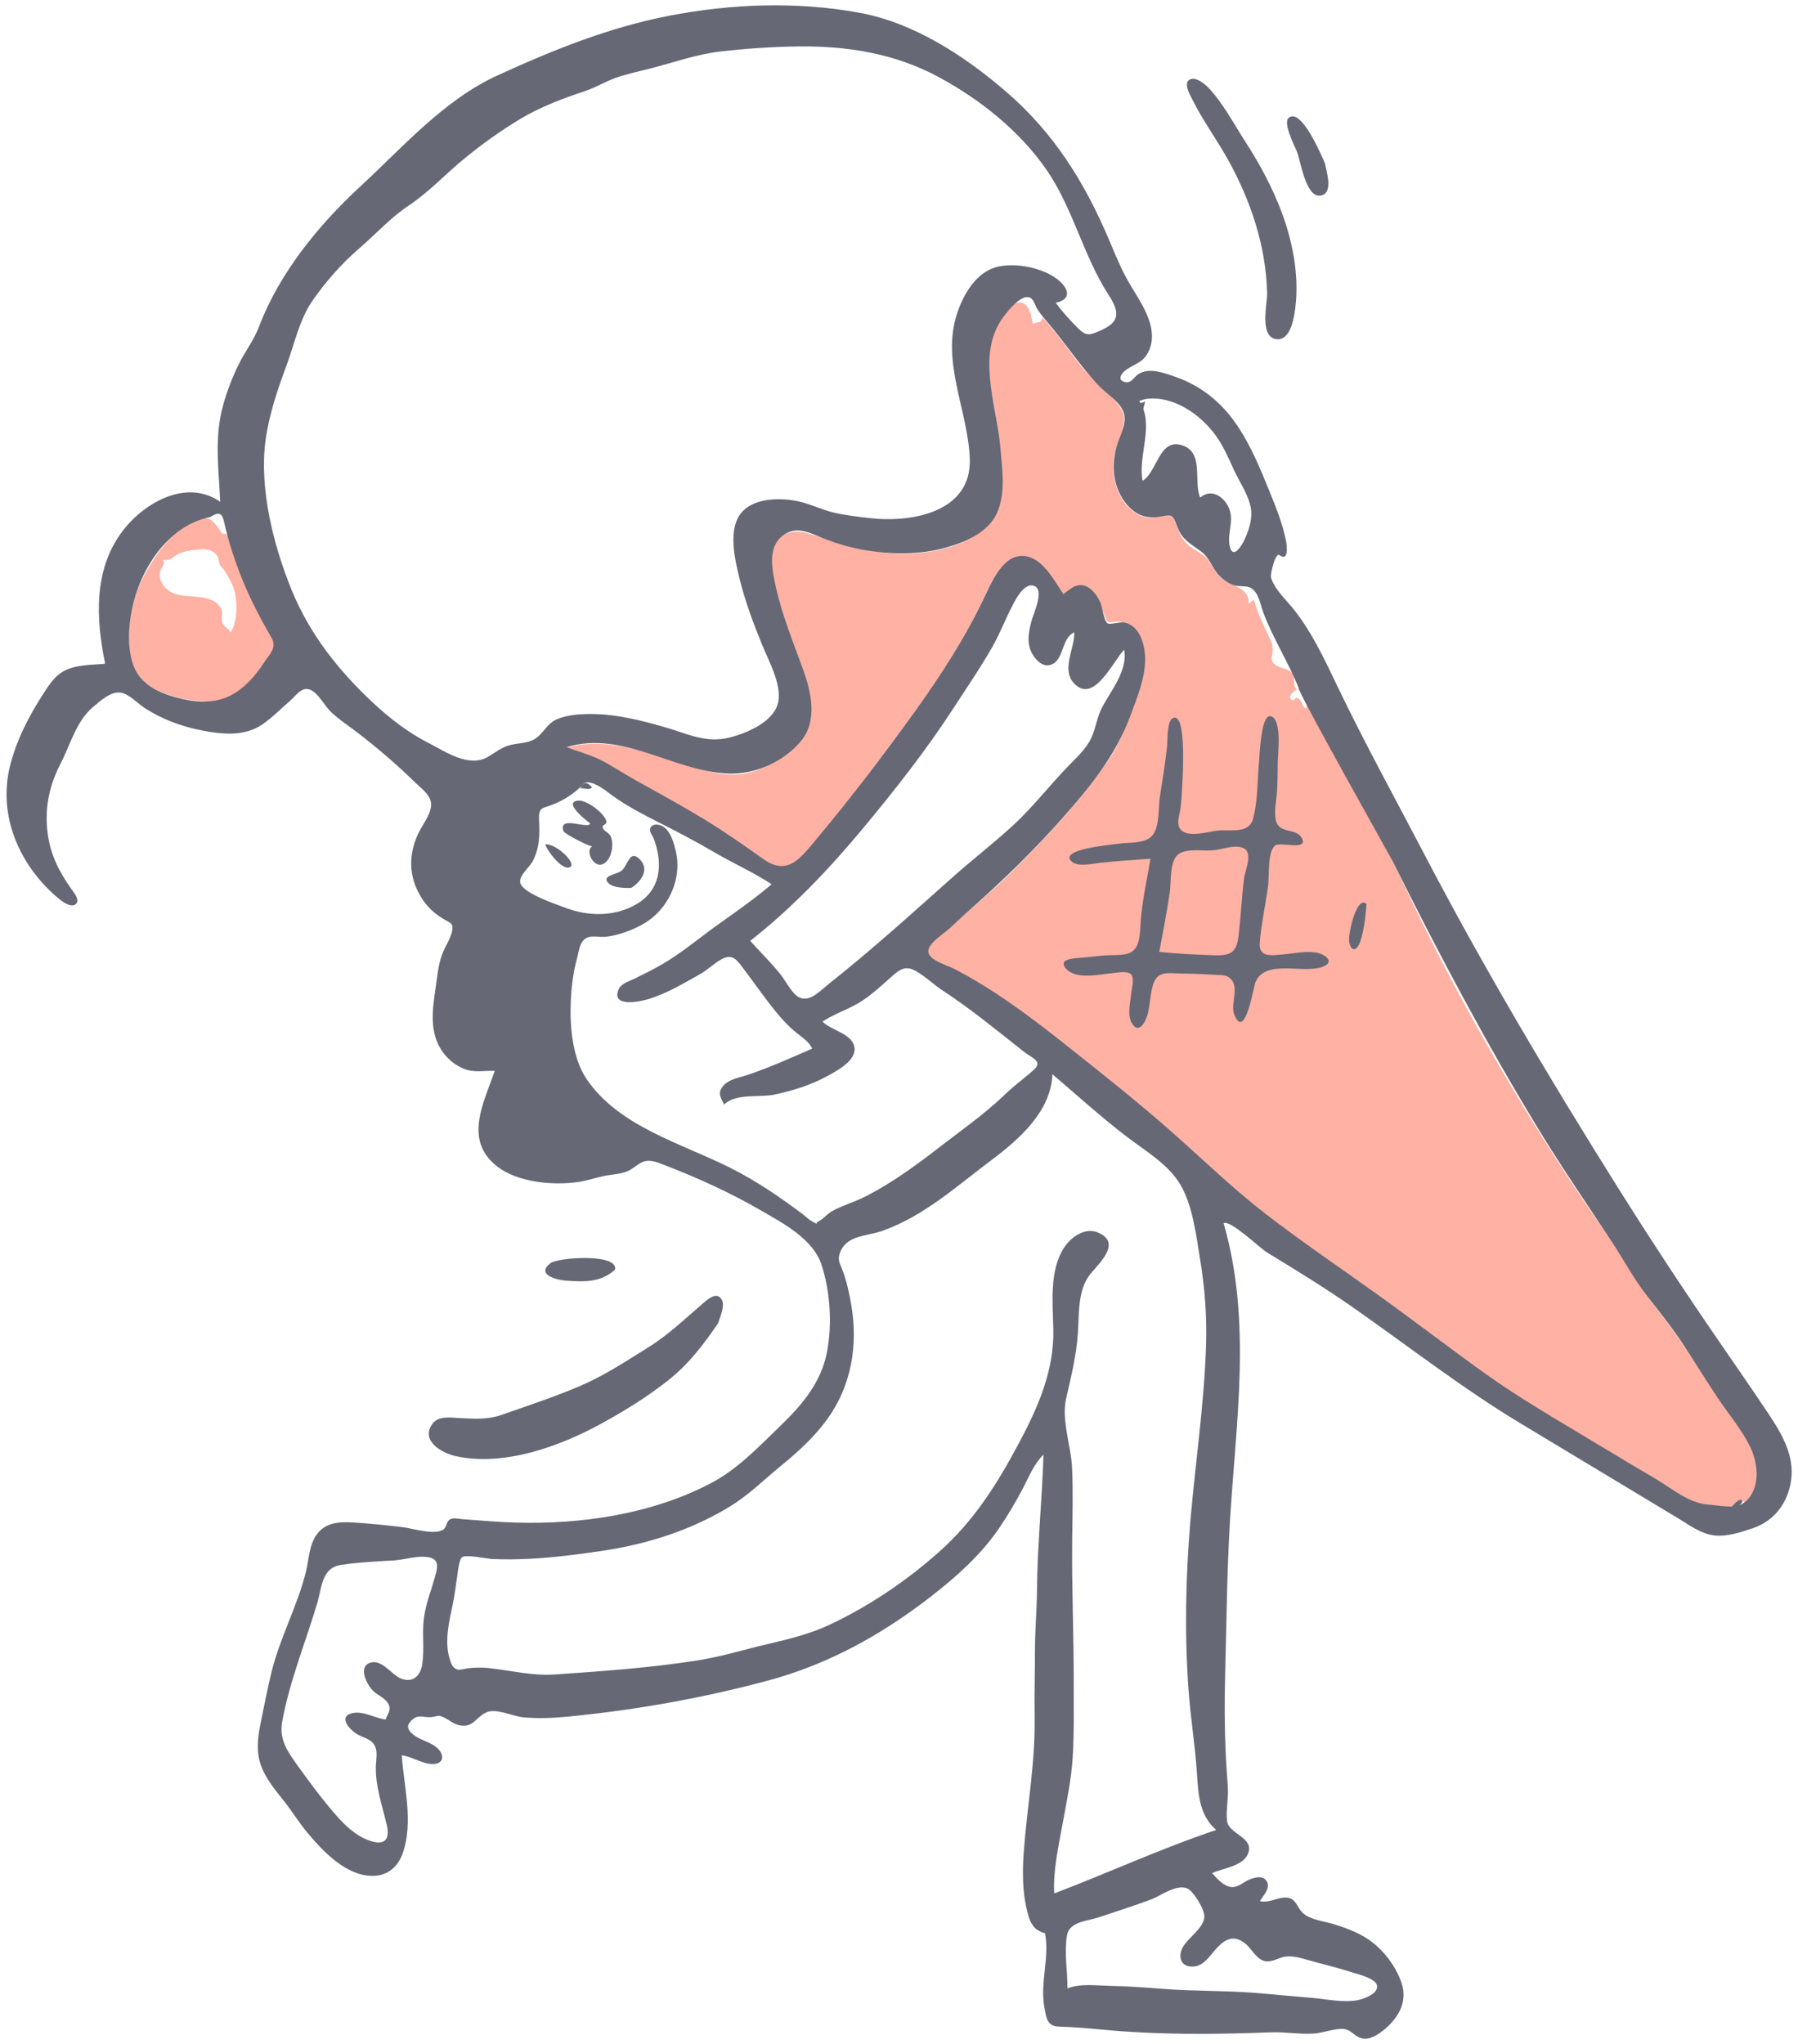 <svg width="205" height="233" viewBox="0 0 205 233" fill="none" xmlns="http://www.w3.org/2000/svg">
<path fill-rule="evenodd" clip-rule="evenodd" d="M193.997 156.417C194.954 157.877 195.912 159.336 196.918 160.761C197.066 160.97 197.217 161.181 197.369 161.394C198.793 163.381 200.319 165.51 200.296 168.038C200.285 169.282 200.105 170.655 198.906 171.323C198.879 170.839 198.185 171.318 197.952 171.479C197.939 171.488 197.926 171.497 197.916 171.504C197.501 171.787 197.418 171.906 197.314 171.929C197.218 171.951 197.103 171.889 196.688 171.798C196.165 171.682 195.671 171.668 195.189 171.655C194.38 171.632 193.608 171.61 192.796 171.111C192.01 170.628 191.227 170.141 190.444 169.654C188.491 168.44 186.539 167.226 184.542 166.075C178.495 162.593 172.509 159.028 166.9 154.866C163.791 152.559 160.597 150.328 157.396 148.093C150.504 143.28 143.585 138.448 137.431 132.796C128.426 124.528 118.977 116.323 108.292 110.275C108.132 110.185 107.905 110.084 107.651 109.971C106.769 109.58 105.565 109.045 105.712 108.295C105.836 107.663 106.892 106.843 107.691 106.223C107.964 106.011 108.207 105.822 108.372 105.673C109.168 104.951 109.975 104.244 110.783 103.536C112.255 102.247 113.727 100.957 115.127 99.586C119.129 95.665 123.101 91.339 126.311 86.739C127.716 84.725 128.502 82.509 129.31 80.232C129.4 79.978 129.49 79.723 129.581 79.468C130.386 77.222 131.129 74.457 129.824 72.236C129.219 71.206 128.384 70.789 127.217 70.867C127.062 70.877 126.934 70.891 126.825 70.903C126.254 70.964 126.233 70.966 125.911 70.104C125.86 69.969 125.811 69.83 125.76 69.691C125.404 68.695 125.027 67.642 124.057 67.082C123.008 66.476 122.265 67.017 121.435 67.621C121.358 67.677 121.281 67.733 121.203 67.788C121.028 67.537 120.847 67.255 120.658 66.959C119.685 65.443 118.474 63.556 116.673 63.432C114.44 63.279 113.166 66.021 112.388 67.694L112.374 67.724C110.08 72.661 107.094 77.273 103.883 81.67C100.403 86.436 96.845 91.284 93.01 95.772C92.835 95.977 92.655 96.202 92.468 96.435C91.79 97.282 91.03 98.233 90.133 98.684C88.96 99.276 87.986 98.72 86.994 98.04C86.45 97.667 85.909 97.292 85.37 96.916C83.59 95.68 81.817 94.448 79.95 93.322C77.886 92.077 75.778 90.912 73.669 89.747C73.024 89.391 72.378 89.034 71.734 88.675C71.253 88.407 70.781 88.117 70.31 87.827C69.592 87.386 68.875 86.945 68.121 86.578C67.456 86.255 66.757 86.025 66.057 85.795C65.532 85.623 65.007 85.45 64.496 85.238C68.595 84.016 72.899 85.438 76.832 86.736C77.098 86.825 77.364 86.912 77.627 86.998C79.777 87.702 82.026 88.435 84.321 88.246C86.307 88.082 88.109 87.019 89.679 85.858C92.518 83.759 92.741 80.606 91.815 77.42C91.189 75.263 90.367 73.155 89.546 71.048C88.971 69.572 88.397 68.097 87.89 66.607C87.33 64.962 86.944 63.214 88.219 61.792C89.359 60.52 90.835 60.364 92.392 60.864C92.546 60.914 92.7 60.964 92.853 61.013C96.442 62.17 99.68 63.215 103.561 63.104C106.724 63.014 110.747 62.116 112.879 59.546C114.047 58.136 114.091 56.199 114.096 54.451C114.102 52.38 113.971 50.297 113.681 48.246C113.57 47.459 113.42 46.671 113.271 45.884C112.726 43.015 112.184 40.159 113.505 37.371C113.899 36.538 114.998 34.597 116.085 34.481C117.258 34.355 117.535 35.762 117.708 36.644C117.729 36.751 117.749 36.85 117.768 36.938C117.947 36.825 118.12 36.79 118.273 36.759C118.552 36.703 118.767 36.659 118.841 36.177C119.963 37.352 120.929 38.65 121.896 39.948C122.311 40.506 122.726 41.064 123.154 41.613C123.764 42.394 124.525 43.103 125.288 43.813C126.235 44.696 127.183 45.579 127.838 46.599C128.505 47.638 127.998 49.035 127.522 50.344C127.282 51.006 127.05 51.645 126.982 52.204C126.751 54.083 127.241 56.233 128.525 57.666C129.125 58.336 129.859 58.801 130.746 58.981C131.218 59.077 131.678 58.973 132.123 58.873C132.509 58.786 132.884 58.702 133.245 58.753C133.792 58.83 133.895 59.149 134.051 59.63C134.079 59.716 134.108 59.807 134.142 59.903C134.45 60.772 134.844 61.592 135.571 62.202C135.875 62.457 136.188 62.644 136.493 62.827C137.003 63.132 137.49 63.423 137.879 63.996C138.012 64.194 138.132 64.39 138.249 64.582C138.605 65.165 138.935 65.706 139.567 66.124C139.856 66.314 140.189 66.471 140.523 66.627C141.486 67.079 142.454 67.532 142.364 68.816L142.941 68.356C143.388 69.792 144.003 71.182 144.659 72.531C144.967 73.164 145.125 73.5 145.109 74.204C145.105 74.355 145.076 74.495 145.047 74.63C144.988 74.907 144.934 75.165 145.119 75.467C145.358 75.857 145.814 76.006 146.267 76.154C146.647 76.279 147.025 76.403 147.27 76.668C147.535 76.955 147.54 77.29 147.545 77.62C147.55 77.974 147.556 78.321 147.885 78.59C147.617 78.672 146.875 79.272 147.154 79.636C147.397 79.952 147.504 79.816 147.612 79.677C147.684 79.586 147.756 79.494 147.867 79.529C148.216 79.636 148.337 79.919 148.453 80.192C148.552 80.425 148.649 80.651 148.881 80.752C148.986 80.798 148.976 80.302 148.971 80.185C150.486 83.171 152.136 86.085 153.787 88.999C155.934 92.79 158.081 96.581 159.928 100.528C165.739 112.951 172.648 125.047 180.288 136.441C180.888 137.336 181.507 138.228 182.127 139.122C183.372 140.916 184.623 142.719 185.735 144.564C186.79 146.316 188.01 147.942 189.232 149.571C189.947 150.525 190.664 151.48 191.348 152.462C192.256 153.764 193.126 155.091 193.997 156.417ZM148.97 80.182C148.969 80.15 148.97 80.156 148.971 80.185C148.971 80.184 148.97 80.183 148.97 80.182ZM25.308 70.207C25.291 70.436 25.272 70.67 25.35 70.935C25.429 71.206 25.655 71.409 25.878 71.611C26.039 71.755 26.198 71.898 26.301 72.065C27.132 70.841 27.103 68.221 26.596 66.912C26.357 66.294 25.904 65.49 25.545 64.948C25.489 64.863 25.397 64.77 25.308 64.681C25.21 64.583 25.116 64.488 25.077 64.411C25.015 64.288 24.987 64.121 24.958 63.952C24.928 63.772 24.897 63.59 24.825 63.457C24.422 62.708 23.54 62.523 22.764 62.612C22.681 62.621 22.597 62.631 22.511 62.64C21.8 62.718 21.024 62.803 20.39 63.111C20.192 63.207 20.025 63.325 19.864 63.437C19.49 63.699 19.156 63.934 18.584 63.802C18.789 64.156 18.631 64.415 18.467 64.685C18.372 64.841 18.274 65.001 18.244 65.186C18.136 65.832 18.344 66.411 18.771 66.901C19.562 67.811 20.702 67.89 21.814 67.968C21.944 67.977 22.074 67.986 22.203 67.996C23.241 68.08 24.519 68.252 25.129 69.225C25.357 69.589 25.333 69.893 25.308 70.207ZM30.063 67.328C30.569 68.194 31.707 70.507 31.62 71.59V74.356C31.528 75.322 29.896 76.972 29.054 77.824C28.959 77.921 28.873 78.007 28.802 78.08C27.047 79.886 25.142 80.117 22.542 79.887C20.339 79.692 17.486 78.957 15.996 77.207C14.565 75.527 14.585 72.924 14.797 70.855C15.092 67.966 16.36 65.335 18.048 62.998C19.037 61.63 21.744 58.444 23.81 59.141C24.115 59.244 24.348 59.517 24.557 59.761C24.595 59.805 24.632 59.849 24.669 59.891C24.838 60.11 25.005 60.33 25.171 60.551C25.274 60.841 25.459 60.927 25.726 60.808C25.968 61.144 26.244 61.452 26.519 61.759C27.067 62.372 27.613 62.981 27.89 63.802C28.153 64.582 28.7 65.346 29.231 66.089C29.532 66.509 29.827 66.923 30.063 67.328Z" fill="#FFB1A3"/>
<path fill-rule="evenodd" clip-rule="evenodd" d="M121.708 226.623C123.212 226.035 125.065 226.31 126.641 226.338C128.621 226.374 130.605 226.524 132.578 226.678C136.368 226.975 140.138 226.85 143.931 227.204C145.814 227.38 147.698 227.543 149.582 227.703C151.232 227.843 153.148 228.281 154.795 227.966C155.475 227.836 157.311 227.196 156.97 226.2C156.708 225.432 154.642 224.958 153.969 224.74C152.385 224.225 150.75 223.856 149.15 223.397C148.328 223.162 147.509 222.908 146.643 222.99C145.908 223.059 145.135 223.608 144.39 223.545C143.289 223.452 142.722 222.069 141.914 221.459C140.629 220.488 139.676 221.007 138.69 222.077C137.961 222.868 137.267 224.065 136.071 224.136C134.55 224.226 134.254 222.922 134.926 221.816C135.544 220.797 137.227 219.752 137.318 218.482C137.375 217.68 136.091 215.532 135.352 215.226C134.109 214.713 132.353 216.073 131.23 216.49C129.268 217.219 127.265 217.864 125.278 218.522C123.92 218.972 121.904 219.012 121.647 220.604C121.326 222.597 121.717 224.621 121.708 226.623ZM43.949 195.979C44.344 195.104 44.759 194.606 43.97 193.794C43.528 193.34 42.905 193.116 42.471 192.645C41.817 191.937 40.794 190.001 42.194 189.514C43.532 189.047 44.659 190.91 45.736 191.319C47.103 191.838 47.949 190.968 48.145 189.662C48.396 187.984 48.12 186.231 48.32 184.532C48.516 182.866 49.098 181.483 49.544 179.889C49.847 178.808 50.217 177.72 48.844 177.48C47.585 177.26 46.125 177.783 44.848 177.853C42.857 177.962 40.842 178.063 38.867 178.361C36.663 178.695 36.703 180.949 36.149 182.792C34.807 187.26 33.008 191.645 32.169 196.251C31.808 198.237 32.766 199.597 33.881 201.159C35.276 203.115 36.728 205.065 38.309 206.877C39.365 208.086 40.554 209.213 42.091 209.769C43.832 210.399 44.498 209.699 44.096 207.983C43.566 205.718 42.765 203.529 42.86 201.17C42.894 200.311 43.144 199.388 42.524 198.668C42.095 198.17 41.358 198.002 40.798 197.698C39.873 197.198 38.441 195.587 40.242 195.24C41.465 195.004 42.765 195.827 43.949 195.979ZM85.54 107.235C86.639 108.463 87.834 109.637 88.876 110.911C89.473 111.643 89.897 112.521 90.538 113.214C91.942 114.732 93.341 113.05 94.584 112.067C99.475 108.201 104.077 104.011 108.736 99.873C110.956 97.902 113.318 96.083 115.502 94.074C117.715 92.039 119.557 89.657 121.631 87.488C122.626 86.447 123.818 85.414 124.433 84.084C124.958 82.95 125.073 81.716 125.671 80.594C126.705 78.652 128.603 76.397 128.168 74.048C126.886 75.391 124.753 80.204 122.517 77.947C120.922 76.336 122.551 73.954 122.48 72.076C120.966 72.719 121.359 75.326 119.744 75.787C118.871 76.036 118.124 75.245 117.716 74.552C117.012 73.353 117.27 72.099 117.591 70.827C117.808 69.961 119.2 67.103 117.824 66.75C116.631 66.445 115.632 68.638 115.237 69.415C114.513 70.84 113.952 72.313 113.157 73.707C111.785 76.111 110.206 78.407 108.7 80.728C105.598 85.508 102.061 89.994 98.423 94.375C94.537 99.055 90.331 103.467 85.54 107.235ZM119.993 122.438C119.837 126.649 116.219 129.841 113.089 132.182C109.088 135.174 105.398 138.575 100.627 140.277C98.79 140.933 96.497 140.744 95.761 142.811C95.473 143.62 95.734 143.917 96.046 144.73C96.533 146.003 96.827 147.384 97.058 148.723C97.845 153.281 97.08 157.923 94.341 161.718C92.885 163.735 91.025 165.45 89.101 167.014C87.183 168.574 85.368 170.393 83.252 171.684C78.741 174.436 73.729 176.016 68.526 176.776C65.821 177.172 63.104 177.524 60.371 177.664C58.954 177.736 57.534 177.75 56.117 177.688C55.483 177.66 53.127 177.125 52.669 177.487C52.317 177.767 52.16 179.459 52.09 179.926C51.94 180.912 51.822 181.886 51.618 182.864C51.209 184.828 50.657 187.05 51.261 189.031C51.435 189.604 51.577 190.07 52.107 190.263C52.444 190.385 53.04 190.17 53.38 190.136C54.149 190.057 54.875 190.026 55.649 190.108C58.188 190.376 60.681 191.025 63.247 190.848C68.718 190.472 74.193 190.086 79.614 189.23C82.251 188.814 84.78 188.026 87.373 187.418C89.844 186.838 92.314 186.252 94.621 185.163C99.14 183.028 103.317 180.204 107.047 176.896C111.03 173.364 113.667 169.178 116.158 164.506C118.347 160.402 120.193 156.248 120.097 151.517C120.036 148.523 119.607 144.814 121.338 142.173C122.129 140.967 123.724 139.849 125.21 140.487C127.907 141.645 125.359 143.937 124.33 145.193C122.849 147.002 123.048 149.757 122.894 151.97C122.712 154.581 122.126 156.871 121.554 159.396C120.994 161.867 122.123 164.799 122.235 167.32C122.356 170.054 122.276 172.79 122.246 175.525C122.185 180.965 122.438 186.389 122.419 191.828C122.409 194.649 122.481 197.483 122.303 200.3C122.14 202.868 121.614 205.326 121.154 207.847C120.702 210.322 120.043 213.286 120.195 215.803C126.375 213.45 132.391 210.671 138.667 208.57C136.709 206.863 136.622 204.451 136.464 202.045C136.256 198.871 135.734 195.724 135.506 192.55C135.056 186.281 135.182 179.687 135.715 173.426C136.288 166.703 137.303 160.004 137.512 153.253C137.613 150.001 137.361 146.741 136.831 143.532C136.385 140.829 135.998 137.427 134.588 135.031C133.241 132.742 130.765 131.288 128.698 129.729C125.676 127.449 122.877 124.886 119.993 122.438ZM120.368 34.514C121.141 35.56 122.016 36.525 122.941 37.439C123.895 38.383 124.302 38.174 125.444 37.684C127.715 36.708 127.672 35.579 126.404 33.622C123.463 29.083 122.348 23.678 119.236 19.232C116.17 14.851 111.711 11.312 107.029 8.786C102.005 6.075 96.561 5.213 90.898 5.293C88.004 5.335 85.092 5.535 82.216 5.859C79.419 6.174 76.93 7.092 74.222 7.785C72.859 8.134 71.453 8.423 70.128 8.903C68.965 9.323 67.919 9.972 66.745 10.365C64.173 11.225 61.584 12.185 59.264 13.591C56.995 14.965 54.951 16.431 52.891 18.118C50.757 19.865 48.903 21.896 46.596 23.43C44.495 24.827 42.824 26.709 40.919 28.346C38.929 30.057 37.093 32.152 35.6 34.314C34.141 36.427 33.585 39.162 32.703 41.545C31.677 44.319 30.658 47.285 30.271 50.226C29.551 55.706 31.168 62.112 33.225 67.184C35.259 72.2 38.556 76.386 42.489 80.059C44.407 81.85 46.499 83.475 48.844 84.673C50.849 85.698 53.464 87.54 55.647 86.253C56.531 85.731 57.248 85.125 58.27 84.891C59.387 84.634 60.481 84.739 61.383 83.92C62.149 83.225 62.516 82.384 63.522 81.964C64.715 81.466 66.125 81.375 67.403 81.379C70.271 81.389 73.141 82.107 75.879 82.903C78.388 83.632 80.487 84.733 83.152 84.066C85.133 83.571 88.309 82.254 88.736 79.983C89.118 77.954 87.645 75.33 86.904 73.514C85.879 71.005 84.951 68.536 84.307 65.898C83.796 63.808 82.995 60.463 84.436 58.552C85.851 56.675 89.123 56.697 91.156 57.17C92.489 57.479 93.713 58.102 95.047 58.416C96.405 58.736 97.81 58.897 99.195 59.054C103.996 59.597 110.826 58.37 110.57 52.235C110.343 46.767 107.33 41.287 109.094 35.812C109.813 33.581 111.282 31.001 113.728 30.412C115.668 29.944 118.29 30.434 120.002 31.449C121.375 32.263 122.736 33.969 120.368 34.514ZM23.961 58.935C19.122 59.879 15.921 64.98 15.034 69.503C14.632 71.553 14.491 73.994 15.268 75.977C16.164 78.264 18.696 79.218 20.931 79.697C23.485 80.246 25.748 80.031 27.773 78.261C28.664 77.482 29.418 76.575 30.058 75.583C30.712 74.57 31.621 73.831 30.964 72.698C29.333 69.891 27.942 67.134 26.868 64.046C26.389 62.668 25.963 61.322 25.645 59.903C25.392 58.776 25.27 58.088 23.961 58.935ZM66.344 89.554C65.407 90.456 64.331 91.175 63.123 91.659C61.797 92.191 61.395 91.936 61.46 93.469C61.533 95.163 61.545 96.518 60.773 98.094C60.412 98.832 59.077 99.827 59.329 100.657C59.691 101.848 63.398 103.052 64.48 103.468C67.067 104.465 70.085 104.485 72.527 103.077C75.364 101.442 75.615 98.476 74.546 95.607C74.433 95.3 74.018 94.783 74.12 94.449C74.307 93.836 75.078 93.924 75.52 94.159C76.48 94.667 76.881 96.212 77.088 97.176C77.64 99.752 76.626 102.541 74.698 104.316C73.718 105.218 72.493 105.82 71.243 106.254C70.534 106.501 69.79 106.696 69.041 106.771C68.435 106.832 67.671 106.641 67.093 106.814C66.074 107.117 66.029 108.374 65.774 109.292C65.319 110.934 65.129 112.711 65.07 114.409C64.973 117.156 65.3 120.656 66.88 122.984C70.567 128.418 77.697 130.304 83.263 133.1C86.223 134.586 88.966 136.454 91.601 138.45C91.861 138.647 92.251 139.034 92.563 139.187C93.62 139.707 92.697 139.518 93.373 139.174C93.894 138.91 94.339 138.336 94.877 138.037C96.116 137.347 97.507 136.975 98.767 136.324C101.697 134.809 104.289 132.929 106.889 130.922C109.553 128.866 112.251 126.989 114.682 124.648C115.707 123.661 116.861 122.848 117.9 121.903C118.948 120.952 117.607 120.557 116.721 119.857C113.702 117.473 110.722 115.014 107.499 112.907C106.424 112.204 105.475 111.256 104.354 110.635C103.182 109.986 102.487 110.568 101.564 111.392C100.556 112.294 99.595 113.178 98.472 113.949C96.99 114.968 95.267 115.459 93.777 116.429C94.734 117.43 97.066 117.765 97.405 119.282C97.748 120.82 95.459 122.019 94.388 122.613C92.499 123.662 90.415 124.298 88.31 124.753C86.558 125.131 83.961 124.562 82.557 125.884C82.156 125.037 81.781 124.595 82.44 123.785C83.098 122.977 84.271 122.837 85.2 122.526C87.708 121.686 90.178 120.566 92.605 119.517C92.283 118.763 91.478 118.247 90.864 117.756C89.988 117.055 89.252 116.279 88.538 115.407C87.178 113.745 85.958 111.971 84.662 110.26C84.1 109.518 83.587 108.777 82.561 109.188C81.655 109.551 80.771 110.492 79.9 110.979C77.931 112.081 76.208 113.139 74.041 113.84C73.167 114.123 69.591 114.928 70.542 112.742C70.824 112.094 71.767 111.827 72.347 111.543C73.419 111.019 74.489 110.486 75.522 109.887C77.644 108.659 79.516 107.071 81.502 105.642C83.693 104.066 85.921 102.536 87.978 100.784C85.932 99.428 83.661 98.435 81.545 97.195C79.406 95.942 77.251 94.809 75.038 93.696C73.276 92.809 71.486 91.864 69.879 90.718C69.241 90.263 67.044 88.369 66.344 89.554ZM130.695 45.462C130.426 45.53 130.16 45.607 129.896 45.692C131.69 48.436 129.709 51.832 130.27 54.8C131.927 53.82 132.144 50.01 134.659 50.714C137.368 51.473 136.02 54.807 136.84 56.714C138.12 55.595 139.615 56.641 140.143 57.968C140.715 59.407 139.922 60.735 140.188 62.158C140.464 63.631 141.287 62.664 141.743 61.796C142.325 60.688 142.833 59.192 142.618 57.925C142.358 56.385 141.323 54.952 140.683 53.553C140.046 52.163 139.443 50.744 138.522 49.511C136.777 47.175 133.746 45.077 130.695 45.462ZM148.046 78.357C146.875 75.434 145.142 72.757 144.034 69.81C143.71 68.948 143.529 67.575 142.673 67.044C142.11 66.695 141.361 66.904 140.74 66.716C140.122 66.53 139.469 66.084 139.025 65.624C138.214 64.783 137.95 63.629 136.993 62.897C135.757 61.951 134.802 61.589 134.214 60.009C133.753 58.769 133.752 58.587 132.365 58.864C130.85 59.166 129.62 58.796 128.575 57.613C126.806 55.609 126.61 52.788 127.478 50.37C127.884 49.239 128.591 47.923 128.004 46.74C127.459 45.639 126.135 44.85 125.296 43.973C123.175 41.758 121.515 39.165 119.527 36.84C119.051 36.284 118.564 35.729 118.197 35.092C117.964 34.687 117.827 33.99 117.287 33.875C116.357 33.678 115.059 35.285 114.592 35.871C111.169 40.155 113.618 45.991 114.035 50.821C114.247 53.281 114.724 56.229 113.633 58.546C112.605 60.728 110.004 61.817 107.811 62.425C104.854 63.245 101.678 63.209 98.668 62.711C97.092 62.45 95.579 62.005 94.087 61.442C92.561 60.864 90.973 59.872 89.417 60.919C87.409 62.271 88.03 64.982 88.471 66.959C89.191 70.187 90.449 73.198 91.562 76.3C92.497 78.904 93.254 82.172 91.289 84.503C89.326 86.831 86.071 88.288 83.042 88.167C76.761 87.917 71.028 83.234 64.61 85.149C65.816 85.648 67.09 85.941 68.269 86.512C69.691 87.2 71.008 88.116 72.388 88.882C75.039 90.352 77.699 91.802 80.29 93.377C82.63 94.8 84.843 96.359 87.077 97.937C89.861 99.902 91.327 97.725 93.113 95.602C97.012 90.968 100.723 86.061 104.265 81.15C107.344 76.88 110.203 72.422 112.43 67.653C113.227 65.946 114.568 63.051 116.9 63.388C118.97 63.687 120.177 66.184 121.248 67.713C121.994 67.178 122.634 66.463 123.642 66.757C124.479 67.001 125.057 67.859 125.427 68.591C125.681 69.094 125.855 70.789 126.28 71.044C126.583 71.225 127.74 70.835 128.255 70.954C130.02 71.362 130.584 73.63 130.566 75.205C130.541 77.375 129.635 79.546 128.892 81.555C127.226 86.06 124.373 89.581 121.227 93.14C118.035 96.752 114.693 100.026 111.092 103.232C110.204 104.023 109.324 104.823 108.458 105.638C107.747 106.307 106.622 107.002 106.066 107.788C105.037 109.241 107.79 109.901 108.814 110.433C113.221 112.721 117.283 115.735 121.164 118.809C125.166 121.978 129.191 125.16 133.037 128.519C136.8 131.804 140.353 135.306 144.315 138.361C148.386 141.5 152.651 144.398 156.834 147.384C161.021 150.374 165.095 153.519 169.277 156.513C173.363 159.438 177.751 161.946 182.049 164.543C184.298 165.902 186.558 167.241 188.818 168.582C190.644 169.667 192.627 171.353 194.793 171.49C196.744 171.614 198.595 172.332 199.761 170.21C200.646 168.599 200.28 166.384 199.505 164.819C198.559 162.909 197.078 161.154 195.889 159.386C194.522 157.354 193.253 155.263 191.903 153.221C190.609 151.262 189.171 149.454 187.727 147.609C186.264 145.737 185.153 143.628 183.848 141.647C181.06 137.411 178.194 133.252 175.55 128.922C169.488 118.99 164.059 108.737 158.87 98.331C158.413 97.413 147.748 78.52 148.046 78.357ZM139.511 139.418C142.769 150.68 140.89 162.131 140.222 173.588C139.884 179.381 139.833 185.21 139.683 191.01C139.61 193.83 139.615 196.652 139.732 199.47C139.791 200.888 139.895 202.301 139.996 203.716C140.085 204.968 139.75 206.351 139.907 207.559C140.11 209.105 143.18 209.409 142.237 211.394C141.604 212.725 139.388 212.928 138.2 213.49C138.728 214.101 139.554 215.016 140.435 215.074C141.228 215.125 141.84 214.438 142.551 214.178C143.182 213.947 144.05 213.723 144.449 214.459C144.866 215.231 143.992 216.088 143.647 216.686C144.822 216.913 145.635 216.212 146.695 216.276C147.81 216.344 147.86 217.441 148.594 218.076C149.432 218.802 150.895 218.959 151.929 219.264C153.131 219.619 154.339 220.06 155.434 220.677C157.391 221.78 159.072 223.863 159.796 225.996C160.545 228.206 159.375 230.118 157.631 231.474C156.981 231.979 156.05 232.566 155.189 232.294C154.204 231.983 154.05 231.182 152.85 231.241C151.772 231.294 150.75 231.725 149.666 231.78C148.074 231.861 146.483 231.571 144.889 231.632C138.456 231.879 132.023 231.934 125.601 231.316C123.939 231.156 122.31 231.025 120.672 230.972C119.399 230.932 119.292 229.982 119.076 228.789C118.555 225.909 119.708 223.074 119.137 220.275C119.175 220.46 118.273 219.979 118.165 219.888C117.503 219.331 117.281 218.539 117.085 217.716C116.559 215.526 116.565 213.294 116.727 211.06C117.096 205.989 118.039 200.966 117.962 195.868C117.923 193.299 118.001 190.736 118.002 188.168C118.002 185.809 118.216 183.48 118.236 181.137C118.279 176.001 118.82 170.922 118.971 165.791C117.902 166.831 117.335 168.281 116.656 169.579C115.82 171.175 114.888 172.754 113.868 174.239C111.762 177.306 108.935 179.802 106.008 182.064C100.42 186.382 94.35 189.725 87.504 191.557C80.094 193.539 72.599 194.877 64.96 195.629C63.192 195.803 61.404 195.897 59.633 195.725C58.473 195.612 56.587 194.675 55.485 195.151C54.232 195.691 53.98 196.991 52.338 196.626C51.711 196.487 51.257 196.069 50.708 195.786C49.901 195.371 49.869 195.658 49.098 195.711C48.239 195.77 47.724 195.34 46.975 196.032C46.339 196.62 46.401 197.032 46.981 197.581C47.798 198.354 49.105 198.484 49.922 199.291C50.717 200.076 50.575 201.041 49.346 201.052C48.111 201.064 47.012 200.184 45.805 200.07C46.062 203.643 47.137 207.634 45.945 211.139C45.392 212.765 44.206 213.813 42.436 213.801C39.475 213.782 36.878 211.059 35.095 208.937C34.109 207.764 33.31 206.446 32.358 205.244C31.385 204.016 30.341 202.78 29.784 201.294C29.192 199.714 29.364 198.127 29.696 196.505C30.106 194.496 30.487 192.467 30.983 190.477C31.944 186.619 33.877 183.097 34.854 179.251C35.223 177.796 35.218 176.088 36.15 174.841C37.137 173.519 38.672 173.434 40.194 173.519C42.078 173.624 43.961 173.832 45.836 174.045C47.019 174.18 49.613 175.033 50.576 174.306C50.908 174.056 50.908 173.399 51.296 173.173C51.67 172.954 52.274 173.111 52.682 173.142C54.706 173.292 56.748 173.474 58.775 173.533C66.312 173.753 74.266 172.579 80.995 169.077C84.118 167.452 86.497 164.895 89.007 162.479C91.475 160.103 93.626 157.546 94.29 154.097C94.896 150.949 94.666 147.183 93.659 144.135C92.679 141.167 89.197 139.368 86.663 137.904C83.15 135.874 79.42 134.192 75.634 132.735C75.033 132.504 74.303 132.209 73.642 132.327C72.832 132.472 72.287 133.174 71.55 133.484C70.674 133.853 69.599 133.855 68.675 134.07C67.778 134.278 66.904 134.565 65.991 134.703C63.115 135.137 59.074 134.79 56.698 132.953C52.813 129.951 55.16 125.702 56.408 122.048C55.089 122.003 53.99 122.312 52.731 121.747C51.476 121.185 50.495 120.189 49.923 118.941C48.882 116.67 49.483 114.062 49.79 111.694C49.929 110.624 50.087 109.562 50.496 108.556C50.812 107.778 51.331 107.035 51.523 106.212C51.734 105.305 51.461 105.252 50.704 104.818C49.538 104.15 48.698 103.381 47.984 102.207C46.586 99.908 46.552 97.399 47.697 94.981C48.161 94.002 49.267 92.657 49.142 91.514C49.033 90.531 47.92 89.764 47.265 89.121C45.241 87.132 43.089 85.296 40.844 83.562C39.796 82.751 38.64 82.015 37.687 81.094C36.988 80.419 36.279 78.952 35.324 78.597C34.367 78.242 33.73 79.309 33.064 79.882C32.026 80.774 31.031 81.801 29.899 82.574C27.87 83.961 25.354 83.702 23.062 83.259C20.668 82.796 18.448 81.98 16.406 80.635C15.595 80.101 14.648 79.015 13.65 78.928C12.583 78.836 11.425 79.896 10.662 80.532C8.672 82.194 8.075 84.775 6.916 87.008C5.622 89.501 5.072 92.089 5.424 94.892C5.741 97.413 6.712 99.318 8.157 101.355C8.456 101.776 9.155 102.572 8.644 103.038C8.018 103.608 6.737 102.465 6.317 102.096C2.145 98.427 -0.226 92.898 1.128 87.363C1.855 84.392 3.277 81.642 4.928 79.085C5.631 77.997 6.316 76.91 7.537 76.355C8.927 75.724 10.502 75.799 11.987 75.647C10.96 70.62 10.639 65.149 13.795 60.767C16.216 57.405 21.176 54.463 25.107 57.189C24.946 53.483 24.418 49.963 25.404 46.313C25.846 44.678 26.452 43.087 27.196 41.564C27.925 40.073 28.932 38.808 29.521 37.255C31.846 31.13 36.305 25.66 41.068 21.264C45.883 16.82 50.607 11.4 56.672 8.62C62.999 5.719 69.443 3.113 76.303 1.795C83.424 0.427 90.743 0.146 97.916 1.441C104.204 2.577 110.024 6.395 114.782 10.511C120.211 15.207 123.716 20.869 126.489 27.428C127.098 28.868 127.685 30.321 128.432 31.698C129.261 33.226 130.326 34.647 130.935 36.286C131.479 37.748 131.57 39.334 130.602 40.64C129.922 41.559 128.525 41.766 127.93 42.606C127.629 43.029 127.66 43.432 128.32 43.559C129.002 43.689 129.327 42.928 129.818 42.623C131.038 41.863 132.76 42.511 133.994 42.942C136.92 43.965 139.211 45.803 140.962 48.349C142.638 50.787 143.751 53.556 144.857 56.282C145.555 58.001 146.22 59.709 146.604 61.531C146.749 62.217 146.95 64.075 145.867 63.26C145.428 62.93 144.8 65.435 144.918 65.834C145.33 67.221 146.799 68.522 147.664 69.645C149.696 72.285 151.058 75.243 152.491 78.229C155.597 84.696 159.056 90.974 162.378 97.329C169.145 110.269 176.539 122.713 184.296 135.083C188.139 141.211 192.1 147.235 196.208 153.189C198.021 155.816 199.839 158.445 201.612 161.1C203.119 163.355 204.607 165.867 204.219 168.682C203.864 171.259 202.333 173.329 199.856 174.172C198.529 174.624 196.954 175.145 195.534 175.006C193.981 174.854 192.611 173.816 191.316 173.036C185.368 169.451 179.418 165.869 173.466 162.291C166.809 158.289 160.721 153.537 154.37 149.088C151.138 146.824 147.806 144.784 144.439 142.734C143.681 142.273 140.24 138.967 139.511 139.418Z" fill="#666875"/>
<path fill-rule="evenodd" clip-rule="evenodd" d="M81.872 150.811C80.246 153.205 78.536 155.455 76.247 157.271C73.836 159.185 71.314 160.735 68.622 162.22C63.874 164.838 57.511 167.157 51.996 165.97C50.428 165.633 47.919 164.26 49.282 162.301C49.968 161.317 51.438 161.574 52.478 161.628C54.155 161.715 55.621 161.811 57.227 161.247C60.178 160.21 63.15 159.232 66.032 158.012C68.823 156.829 71.272 155.208 73.832 153.615C76.234 152.122 78.067 150.334 80.177 148.528C80.754 148.033 81.748 147.168 82.294 148.13C82.689 148.825 82.088 150.131 81.872 150.811Z" fill="#666875"/>
<path fill-rule="evenodd" clip-rule="evenodd" d="M147.574 35.824C147.393 36.861 146.901 38.924 145.442 38.642C143.581 38.283 144.498 34.639 144.469 33.402C144.346 28.013 142.589 22.83 139.987 18.157C138.693 15.834 137.099 13.686 135.923 11.296C135.695 10.832 135.002 9.681 135.505 9.177C136.11 8.572 137.269 9.485 137.696 9.917C139.343 11.586 140.656 14.088 141.927 16.053C143.626 18.675 145.126 21.445 146.203 24.385C147.503 27.937 148.234 32.056 147.574 35.824Z" fill="#666875"/>
<path fill-rule="evenodd" clip-rule="evenodd" d="M151.056 18.589C151.23 19.523 152.081 22.066 150.564 22.292C148.844 22.547 148.31 18.31 147.833 17.188C147.581 16.596 146.24 13.99 146.939 13.422C148.394 12.241 150.711 17.837 151.056 18.589Z" fill="#666875"/>
<path fill-rule="evenodd" clip-rule="evenodd" d="M70.123 144.704C68.491 146.191 66.596 146.104 64.536 145.962C63.49 145.89 61.067 145.271 62.751 143.973C63.63 143.296 70.531 142.829 70.123 144.704Z" fill="#666875"/>
<path fill-rule="evenodd" clip-rule="evenodd" d="M197.309 171.934C197.425 171.703 198.404 170.595 198.615 171.043C198.815 171.465 197.567 171.921 197.309 171.934Z" fill="#666875"/>
<path fill-rule="evenodd" clip-rule="evenodd" d="M67.484 89.72C67.284 90.134 66.445 89.772 66.156 89.835C66.549 88.995 67.015 89.175 67.484 89.72Z" fill="#666875"/>
<path fill-rule="evenodd" clip-rule="evenodd" d="M130.57 45.762C130.483 46.094 130.396 46.426 130.309 46.758C130.175 46.509 130.04 46.26 129.906 46.011C130.127 45.928 130.349 45.845 130.57 45.762Z" fill="#666875"/>
<path fill-rule="evenodd" clip-rule="evenodd" d="M132.173 108.494C134.268 108.705 136.37 108.812 138.473 108.877C140.248 108.931 140.977 108.596 141.204 106.75C141.473 104.563 141.565 102.356 141.833 100.168C141.955 99.174 142.919 97.187 141.758 96.655C140.784 96.209 139.266 96.848 138.246 96.923C137.11 97.006 135.396 96.66 134.392 97.333C133.319 98.053 133.553 100.574 133.37 101.757C133.021 104.013 132.601 106.253 132.173 108.494ZM131.174 97.87C129.275 98.013 127.371 98.127 125.477 98.329C124.635 98.419 122.929 98.836 122.219 98.223C120.552 96.784 126.782 96.279 127.489 96.165C128.681 95.974 130.719 96.228 131.483 95.103C132.238 93.991 132.047 92.122 132.243 90.831C132.537 88.888 132.873 86.947 133.069 84.991C133.135 84.333 133.041 82.162 133.735 81.839C135.331 81.097 134.829 88.741 134.803 89.314C134.758 90.301 134.709 91.292 134.571 92.27C134.494 92.822 134.221 93.567 134.389 94.121C134.87 95.71 137.604 94.794 138.849 94.667C140.244 94.525 142.399 95.065 142.86 93.344C143.441 91.18 143.356 88.723 143.572 86.497C143.631 85.882 143.786 81.284 144.921 81.641C146.188 82.039 145.693 85.88 145.682 86.87C145.669 87.986 145.673 89.103 145.597 90.217C145.53 91.218 145.247 92.445 145.456 93.437C145.822 95.176 147.884 94.251 148.482 95.634C149.051 96.949 145.952 95.918 145.373 96.37C144.509 97.044 144.716 99.862 144.593 100.848C144.322 103.015 143.802 105.265 143.632 107.426C143.499 109.131 144.87 108.905 146.265 108.782C147.462 108.676 148.777 108.391 149.976 108.551C150.939 108.679 152.286 109.567 150.883 110.157C148.69 111.082 144.223 109.194 143.121 112C142.914 112.529 141.946 118.668 140.731 115.638C140.223 114.371 141.467 112.384 140.14 111.413C139.681 111.077 138.996 111.136 138.462 111.099C137.148 111.007 135.826 110.976 134.51 110.949C133.197 110.921 132.018 110.657 131.511 112.095C131.116 113.215 131.16 114.469 130.844 115.615C130.607 116.474 129.831 117.978 129.025 116.573C128.495 115.649 128.901 114.036 129.005 113.032C129.057 112.529 129.357 111.489 128.976 111.067C128.566 110.613 127.47 110.859 126.952 110.9C125.457 111.018 122.673 111.738 121.528 110.382C120.571 109.247 122.561 109.225 123.344 109.149C124.15 109.07 124.957 108.997 125.762 108.912C126.649 108.818 127.823 108.943 128.658 108.665C130.06 108.198 129.96 106.293 130.052 105.056C130.232 102.642 130.775 100.256 131.174 97.87Z" fill="#666875"/>
<path fill-rule="evenodd" clip-rule="evenodd" d="M155.805 103.027C155.691 104.422 155.54 105.985 155.09 107.31C154.749 108.311 154.062 108.616 153.827 107.341C153.679 106.532 154.666 101.977 155.805 103.027Z" fill="#666875"/>
<path fill-rule="evenodd" clip-rule="evenodd" d="M67.294 93.847C66.735 93.446 64.087 91.334 66.001 91.251C66.978 91.208 69.084 92.816 69.144 93.707C69.159 93.932 68.678 94.049 68.704 94.267C68.754 94.681 69.368 94.878 69.566 95.207C70.002 95.935 69.821 97.371 69.258 98.063C67.974 99.639 66.547 96.97 67.541 96.447C67.32 96.563 64.347 95.052 64.235 94.711C63.624 92.84 67.144 94.603 67.294 93.847Z" fill="#666875"/>
<path fill-rule="evenodd" clip-rule="evenodd" d="M71.962 101.207C71.282 101.228 69.918 101.181 69.41 100.696C68.464 99.795 70.309 99.675 70.848 99.255C71.605 98.667 71.753 96.754 72.94 97.938C74.118 99.112 73.082 100.478 71.962 101.207Z" fill="#666875"/>
<path fill-rule="evenodd" clip-rule="evenodd" d="M62.172 96.239C63.4 96.059 66.131 98.706 64.806 98.882C63.929 98.999 62.364 96.946 62.172 96.239Z" fill="#666875"/>
</svg>
